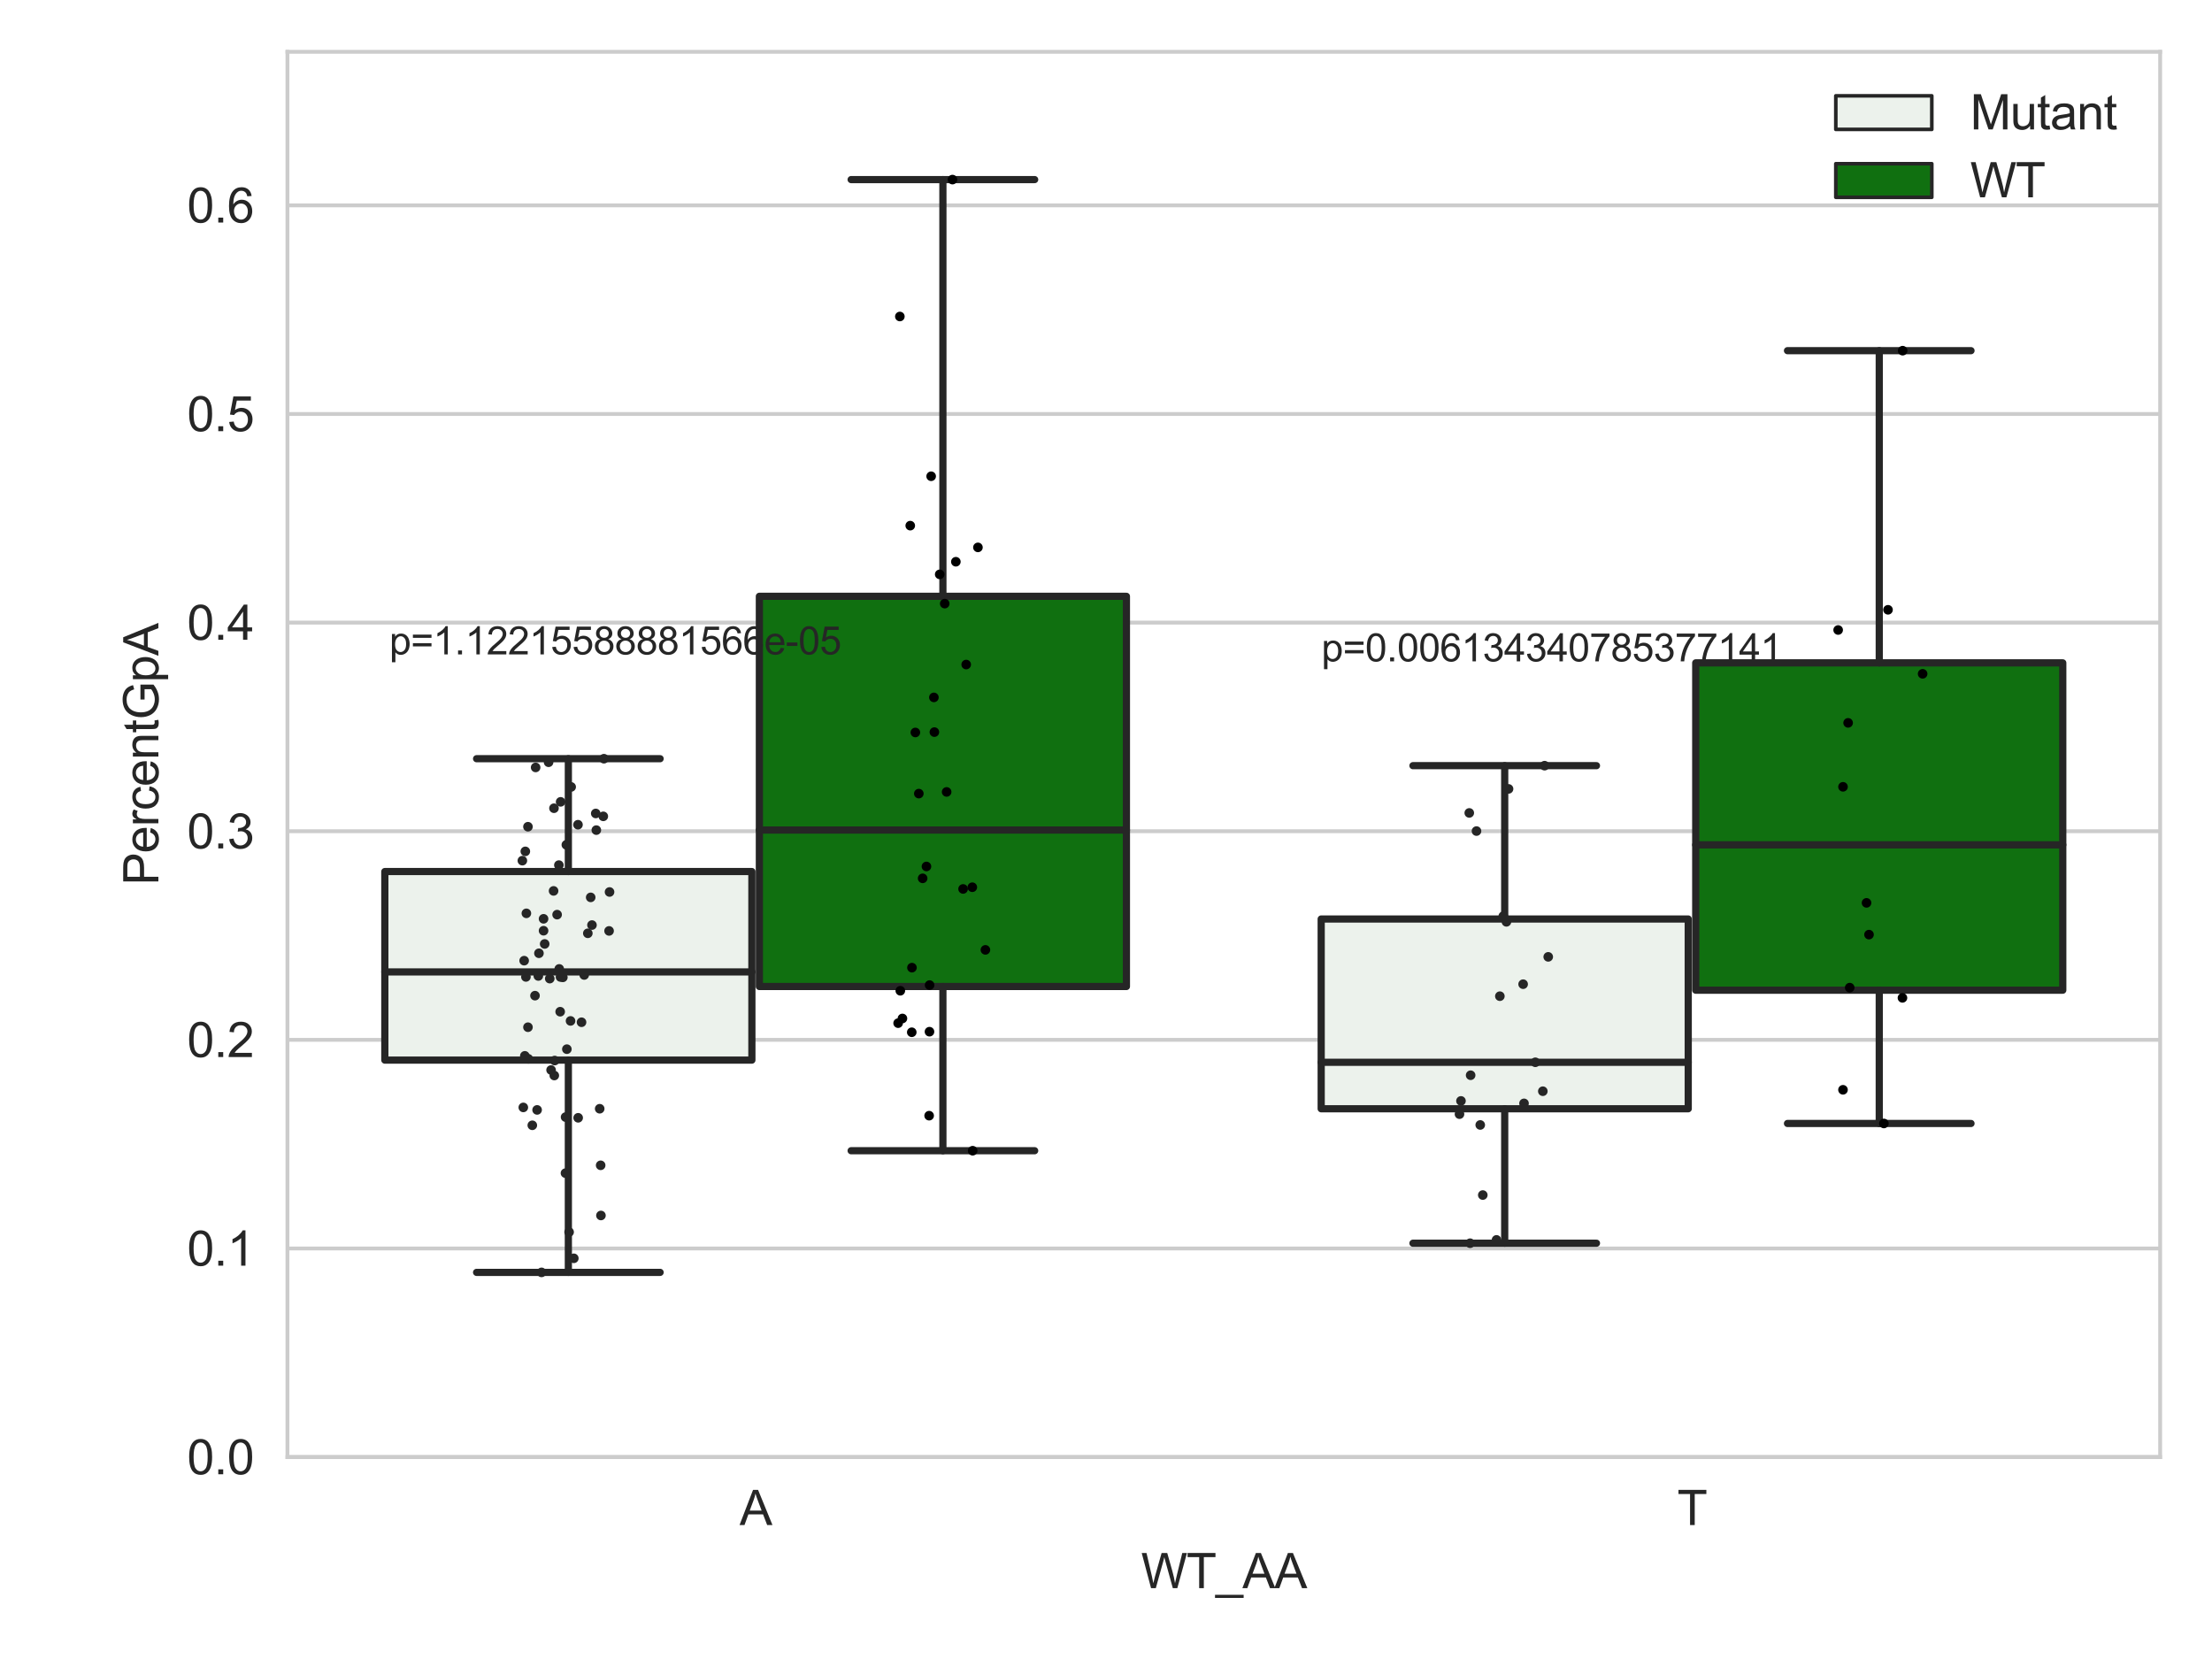 <?xml version="1.0" encoding="utf-8" standalone="no"?>
<!DOCTYPE svg PUBLIC "-//W3C//DTD SVG 1.1//EN"
  "http://www.w3.org/Graphics/SVG/1.1/DTD/svg11.dtd">
<svg xmlns:xlink="http://www.w3.org/1999/xlink" width="460.8pt" height="345.6pt" viewBox="0 0 460.8 345.6" xmlns="http://www.w3.org/2000/svg" version="1.1">
 <defs>
  <style type="text/css">*{stroke-linejoin: round; stroke-linecap: butt}</style>
 </defs>
 <g id="figure_1">
  <g id="patch_1">
   <path d="M 0 345.6 
L 460.8 345.6 
L 460.8 0 
L 0 0 
z
" style="fill: #ffffff"/>
  </g>
  <g id="axes_1">
   <g id="patch_2">
    <path d="M 59.881 303.539 
L 450 303.539 
L 450 10.8 
L 59.881 10.8 
z
" style="fill: #ffffff"/>
   </g>
   <g id="matplotlib.axis_1">
    <g id="xtick_1">
     <g id="text_1">
      <!-- A -->
      <g style="fill: #262626" transform="translate(154.076 317.697)scale(0.1 -0.1)">
       <defs>
        <path id="ArialMT-41" d="M -9 0 
L 1750 4581 
L 2403 4581 
L 4278 0 
L 3588 0 
L 3053 1388 
L 1138 1388 
L 634 0 
L -9 0 
z
M 1313 1881 
L 2866 1881 
L 2388 3150 
Q 2169 3728 2063 4100 
Q 1975 3659 1816 3225 
L 1313 1881 
z
" transform="scale(0.016)"/>
       </defs>
       <use xlink:href="#ArialMT-41"/>
      </g>
     </g>
    </g>
    <g id="xtick_2">
     <g id="text_2">
      <!-- T -->
      <g style="fill: #262626" transform="translate(349.416 317.697)scale(0.1 -0.1)">
       <defs>
        <path id="ArialMT-54" d="M 1659 0 
L 1659 4041 
L 150 4041 
L 150 4581 
L 3781 4581 
L 3781 4041 
L 2266 4041 
L 2266 0 
L 1659 0 
z
" transform="scale(0.016)"/>
       </defs>
       <use xlink:href="#ArialMT-54"/>
      </g>
     </g>
    </g>
    <g id="text_3">
     <!-- WT_AA -->
     <g style="fill: #262626" transform="translate(237.716 330.842)scale(0.1 -0.1)">
      <defs>
       <path id="ArialMT-57" d="M 1294 0 
L 78 4581 
L 700 4581 
L 1397 1578 
Q 1509 1106 1591 641 
Q 1766 1375 1797 1488 
L 2669 4581 
L 3400 4581 
L 4056 2263 
Q 4303 1400 4413 641 
Q 4500 1075 4641 1638 
L 5359 4581 
L 5969 4581 
L 4713 0 
L 4128 0 
L 3163 3491 
Q 3041 3928 3019 4028 
Q 2947 3713 2884 3491 
L 1913 0 
L 1294 0 
z
" transform="scale(0.016)"/>
       <path id="ArialMT-5f" d="M -97 -1272 
L -97 -866 
L 3631 -866 
L 3631 -1272 
L -97 -1272 
z
" transform="scale(0.016)"/>
      </defs>
      <use xlink:href="#ArialMT-57"/>
      <use xlink:href="#ArialMT-54" x="94.385"/>
      <use xlink:href="#ArialMT-5f" x="155.469"/>
      <use xlink:href="#ArialMT-41" x="211.084"/>
      <use xlink:href="#ArialMT-41" x="277.783"/>
     </g>
    </g>
   </g>
   <g id="matplotlib.axis_2">
    <g id="ytick_1">
     <g id="line2d_1">
      <path d="M 59.881 303.539 
L 450 303.539 
" clip-path="url(#p882ad30255)" style="fill: none; stroke: #cccccc; stroke-width: 0.8; stroke-linecap: round"/>
     </g>
     <g id="text_4">
      <!-- 0.0 -->
      <g style="fill: #262626" transform="translate(38.981 307.118)scale(0.1 -0.1)">
       <defs>
        <path id="ArialMT-30" d="M 266 2259 
Q 266 3072 433 3567 
Q 600 4063 929 4331 
Q 1259 4600 1759 4600 
Q 2128 4600 2406 4451 
Q 2684 4303 2865 4023 
Q 3047 3744 3150 3342 
Q 3253 2941 3253 2259 
Q 3253 1453 3087 958 
Q 2922 463 2592 192 
Q 2263 -78 1759 -78 
Q 1097 -78 719 397 
Q 266 969 266 2259 
z
M 844 2259 
Q 844 1131 1108 757 
Q 1372 384 1759 384 
Q 2147 384 2411 759 
Q 2675 1134 2675 2259 
Q 2675 3391 2411 3762 
Q 2147 4134 1753 4134 
Q 1366 4134 1134 3806 
Q 844 3388 844 2259 
z
" transform="scale(0.016)"/>
        <path id="ArialMT-2e" d="M 581 0 
L 581 641 
L 1222 641 
L 1222 0 
L 581 0 
z
" transform="scale(0.016)"/>
       </defs>
       <use xlink:href="#ArialMT-30"/>
       <use xlink:href="#ArialMT-2e" x="55.615"/>
       <use xlink:href="#ArialMT-30" x="83.398"/>
      </g>
     </g>
    </g>
    <g id="ytick_2">
     <g id="line2d_2">
      <path d="M 59.881 260.079 
L 450 260.079 
" clip-path="url(#p882ad30255)" style="fill: none; stroke: #cccccc; stroke-width: 0.8; stroke-linecap: round"/>
     </g>
     <g id="text_5">
      <!-- 0.1 -->
      <g style="fill: #262626" transform="translate(38.981 263.658)scale(0.1 -0.1)">
       <defs>
        <path id="ArialMT-31" d="M 2384 0 
L 1822 0 
L 1822 3584 
Q 1619 3391 1289 3197 
Q 959 3003 697 2906 
L 697 3450 
Q 1169 3672 1522 3987 
Q 1875 4303 2022 4600 
L 2384 4600 
L 2384 0 
z
" transform="scale(0.016)"/>
       </defs>
       <use xlink:href="#ArialMT-30"/>
       <use xlink:href="#ArialMT-2e" x="55.615"/>
       <use xlink:href="#ArialMT-31" x="83.398"/>
      </g>
     </g>
    </g>
    <g id="ytick_3">
     <g id="line2d_3">
      <path d="M 59.881 216.62 
L 450 216.62 
" clip-path="url(#p882ad30255)" style="fill: none; stroke: #cccccc; stroke-width: 0.8; stroke-linecap: round"/>
     </g>
     <g id="text_6">
      <!-- 0.2 -->
      <g style="fill: #262626" transform="translate(38.981 220.198)scale(0.1 -0.1)">
       <defs>
        <path id="ArialMT-32" d="M 3222 541 
L 3222 0 
L 194 0 
Q 188 203 259 391 
Q 375 700 629 1000 
Q 884 1300 1366 1694 
Q 2113 2306 2375 2664 
Q 2638 3022 2638 3341 
Q 2638 3675 2398 3904 
Q 2159 4134 1775 4134 
Q 1369 4134 1125 3890 
Q 881 3647 878 3216 
L 300 3275 
Q 359 3922 746 4261 
Q 1134 4600 1788 4600 
Q 2447 4600 2831 4234 
Q 3216 3869 3216 3328 
Q 3216 3053 3103 2787 
Q 2991 2522 2730 2228 
Q 2469 1934 1863 1422 
Q 1356 997 1212 845 
Q 1069 694 975 541 
L 3222 541 
z
" transform="scale(0.016)"/>
       </defs>
       <use xlink:href="#ArialMT-30"/>
       <use xlink:href="#ArialMT-2e" x="55.615"/>
       <use xlink:href="#ArialMT-32" x="83.398"/>
      </g>
     </g>
    </g>
    <g id="ytick_4">
     <g id="line2d_4">
      <path d="M 59.881 173.16 
L 450 173.16 
" clip-path="url(#p882ad30255)" style="fill: none; stroke: #cccccc; stroke-width: 0.8; stroke-linecap: round"/>
     </g>
     <g id="text_7">
      <!-- 0.3 -->
      <g style="fill: #262626" transform="translate(38.981 176.739)scale(0.1 -0.1)">
       <defs>
        <path id="ArialMT-33" d="M 269 1209 
L 831 1284 
Q 928 806 1161 595 
Q 1394 384 1728 384 
Q 2125 384 2398 659 
Q 2672 934 2672 1341 
Q 2672 1728 2419 1979 
Q 2166 2231 1775 2231 
Q 1616 2231 1378 2169 
L 1441 2663 
Q 1497 2656 1531 2656 
Q 1891 2656 2178 2843 
Q 2466 3031 2466 3422 
Q 2466 3731 2256 3934 
Q 2047 4138 1716 4138 
Q 1388 4138 1169 3931 
Q 950 3725 888 3313 
L 325 3413 
Q 428 3978 793 4289 
Q 1159 4600 1703 4600 
Q 2078 4600 2393 4439 
Q 2709 4278 2876 4000 
Q 3044 3722 3044 3409 
Q 3044 3113 2884 2869 
Q 2725 2625 2413 2481 
Q 2819 2388 3044 2092 
Q 3269 1797 3269 1353 
Q 3269 753 2831 336 
Q 2394 -81 1725 -81 
Q 1122 -81 723 278 
Q 325 638 269 1209 
z
" transform="scale(0.016)"/>
       </defs>
       <use xlink:href="#ArialMT-30"/>
       <use xlink:href="#ArialMT-2e" x="55.615"/>
       <use xlink:href="#ArialMT-33" x="83.398"/>
      </g>
     </g>
    </g>
    <g id="ytick_5">
     <g id="line2d_5">
      <path d="M 59.881 129.7 
L 450 129.7 
" clip-path="url(#p882ad30255)" style="fill: none; stroke: #cccccc; stroke-width: 0.8; stroke-linecap: round"/>
     </g>
     <g id="text_8">
      <!-- 0.4 -->
      <g style="fill: #262626" transform="translate(38.981 133.279)scale(0.1 -0.1)">
       <defs>
        <path id="ArialMT-34" d="M 2069 0 
L 2069 1097 
L 81 1097 
L 81 1613 
L 2172 4581 
L 2631 4581 
L 2631 1613 
L 3250 1613 
L 3250 1097 
L 2631 1097 
L 2631 0 
L 2069 0 
z
M 2069 1613 
L 2069 3678 
L 634 1613 
L 2069 1613 
z
" transform="scale(0.016)"/>
       </defs>
       <use xlink:href="#ArialMT-30"/>
       <use xlink:href="#ArialMT-2e" x="55.615"/>
       <use xlink:href="#ArialMT-34" x="83.398"/>
      </g>
     </g>
    </g>
    <g id="ytick_6">
     <g id="line2d_6">
      <path d="M 59.881 86.241 
L 450 86.241 
" clip-path="url(#p882ad30255)" style="fill: none; stroke: #cccccc; stroke-width: 0.8; stroke-linecap: round"/>
     </g>
     <g id="text_9">
      <!-- 0.5 -->
      <g style="fill: #262626" transform="translate(38.981 89.82)scale(0.1 -0.1)">
       <defs>
        <path id="ArialMT-35" d="M 266 1200 
L 856 1250 
Q 922 819 1161 601 
Q 1400 384 1738 384 
Q 2144 384 2425 690 
Q 2706 997 2706 1503 
Q 2706 1984 2436 2262 
Q 2166 2541 1728 2541 
Q 1456 2541 1237 2417 
Q 1019 2294 894 2097 
L 366 2166 
L 809 4519 
L 3088 4519 
L 3088 3981 
L 1259 3981 
L 1013 2750 
Q 1425 3038 1878 3038 
Q 2478 3038 2890 2622 
Q 3303 2206 3303 1553 
Q 3303 931 2941 478 
Q 2500 -78 1738 -78 
Q 1113 -78 717 272 
Q 322 622 266 1200 
z
" transform="scale(0.016)"/>
       </defs>
       <use xlink:href="#ArialMT-30"/>
       <use xlink:href="#ArialMT-2e" x="55.615"/>
       <use xlink:href="#ArialMT-35" x="83.398"/>
      </g>
     </g>
    </g>
    <g id="ytick_7">
     <g id="line2d_7">
      <path d="M 59.881 42.781 
L 450 42.781 
" clip-path="url(#p882ad30255)" style="fill: none; stroke: #cccccc; stroke-width: 0.8; stroke-linecap: round"/>
     </g>
     <g id="text_10">
      <!-- 0.6 -->
      <g style="fill: #262626" transform="translate(38.981 46.36)scale(0.1 -0.1)">
       <defs>
        <path id="ArialMT-36" d="M 3184 3459 
L 2625 3416 
Q 2550 3747 2413 3897 
Q 2184 4138 1850 4138 
Q 1581 4138 1378 3988 
Q 1113 3794 959 3422 
Q 806 3050 800 2363 
Q 1003 2672 1297 2822 
Q 1591 2972 1913 2972 
Q 2475 2972 2870 2558 
Q 3266 2144 3266 1488 
Q 3266 1056 3080 686 
Q 2894 316 2569 119 
Q 2244 -78 1831 -78 
Q 1128 -78 684 439 
Q 241 956 241 2144 
Q 241 3472 731 4075 
Q 1159 4600 1884 4600 
Q 2425 4600 2770 4297 
Q 3116 3994 3184 3459 
z
M 888 1484 
Q 888 1194 1011 928 
Q 1134 663 1356 523 
Q 1578 384 1822 384 
Q 2178 384 2434 671 
Q 2691 959 2691 1453 
Q 2691 1928 2437 2201 
Q 2184 2475 1800 2475 
Q 1419 2475 1153 2201 
Q 888 1928 888 1484 
z
" transform="scale(0.016)"/>
       </defs>
       <use xlink:href="#ArialMT-30"/>
       <use xlink:href="#ArialMT-2e" x="55.615"/>
       <use xlink:href="#ArialMT-36" x="83.398"/>
      </g>
     </g>
    </g>
    <g id="text_11">
     <!-- PercentGpA -->
     <g style="fill: #262626" transform="translate(32.994 184.405)rotate(-90)scale(0.1 -0.1)">
      <defs>
       <path id="ArialMT-50" d="M 494 0 
L 494 4581 
L 2222 4581 
Q 2678 4581 2919 4538 
Q 3256 4481 3484 4323 
Q 3713 4166 3852 3881 
Q 3991 3597 3991 3256 
Q 3991 2672 3619 2267 
Q 3247 1863 2275 1863 
L 1100 1863 
L 1100 0 
L 494 0 
z
M 1100 2403 
L 2284 2403 
Q 2872 2403 3119 2622 
Q 3366 2841 3366 3238 
Q 3366 3525 3220 3729 
Q 3075 3934 2838 4000 
Q 2684 4041 2272 4041 
L 1100 4041 
L 1100 2403 
z
" transform="scale(0.016)"/>
       <path id="ArialMT-65" d="M 2694 1069 
L 3275 997 
Q 3138 488 2766 206 
Q 2394 -75 1816 -75 
Q 1088 -75 661 373 
Q 234 822 234 1631 
Q 234 2469 665 2931 
Q 1097 3394 1784 3394 
Q 2450 3394 2872 2941 
Q 3294 2488 3294 1666 
Q 3294 1616 3291 1516 
L 816 1516 
Q 847 969 1125 678 
Q 1403 388 1819 388 
Q 2128 388 2347 550 
Q 2566 713 2694 1069 
z
M 847 1978 
L 2700 1978 
Q 2663 2397 2488 2606 
Q 2219 2931 1791 2931 
Q 1403 2931 1139 2672 
Q 875 2413 847 1978 
z
" transform="scale(0.016)"/>
       <path id="ArialMT-72" d="M 416 0 
L 416 3319 
L 922 3319 
L 922 2816 
Q 1116 3169 1280 3281 
Q 1444 3394 1641 3394 
Q 1925 3394 2219 3213 
L 2025 2691 
Q 1819 2813 1613 2813 
Q 1428 2813 1281 2702 
Q 1134 2591 1072 2394 
Q 978 2094 978 1738 
L 978 0 
L 416 0 
z
" transform="scale(0.016)"/>
       <path id="ArialMT-63" d="M 2588 1216 
L 3141 1144 
Q 3050 572 2676 248 
Q 2303 -75 1759 -75 
Q 1078 -75 664 370 
Q 250 816 250 1647 
Q 250 2184 428 2587 
Q 606 2991 970 3192 
Q 1334 3394 1763 3394 
Q 2303 3394 2647 3120 
Q 2991 2847 3088 2344 
L 2541 2259 
Q 2463 2594 2264 2762 
Q 2066 2931 1784 2931 
Q 1359 2931 1093 2626 
Q 828 2322 828 1663 
Q 828 994 1084 691 
Q 1341 388 1753 388 
Q 2084 388 2306 591 
Q 2528 794 2588 1216 
z
" transform="scale(0.016)"/>
       <path id="ArialMT-6e" d="M 422 0 
L 422 3319 
L 928 3319 
L 928 2847 
Q 1294 3394 1984 3394 
Q 2284 3394 2536 3286 
Q 2788 3178 2913 3003 
Q 3038 2828 3088 2588 
Q 3119 2431 3119 2041 
L 3119 0 
L 2556 0 
L 2556 2019 
Q 2556 2363 2490 2533 
Q 2425 2703 2258 2804 
Q 2091 2906 1866 2906 
Q 1506 2906 1245 2678 
Q 984 2450 984 1813 
L 984 0 
L 422 0 
z
" transform="scale(0.016)"/>
       <path id="ArialMT-74" d="M 1650 503 
L 1731 6 
Q 1494 -44 1306 -44 
Q 1000 -44 831 53 
Q 663 150 594 308 
Q 525 466 525 972 
L 525 2881 
L 113 2881 
L 113 3319 
L 525 3319 
L 525 4141 
L 1084 4478 
L 1084 3319 
L 1650 3319 
L 1650 2881 
L 1084 2881 
L 1084 941 
Q 1084 700 1114 631 
Q 1144 563 1211 522 
Q 1278 481 1403 481 
Q 1497 481 1650 503 
z
" transform="scale(0.016)"/>
       <path id="ArialMT-47" d="M 2638 1797 
L 2638 2334 
L 4578 2338 
L 4578 638 
Q 4131 281 3656 101 
Q 3181 -78 2681 -78 
Q 2006 -78 1454 211 
Q 903 500 622 1047 
Q 341 1594 341 2269 
Q 341 2938 620 3517 
Q 900 4097 1425 4378 
Q 1950 4659 2634 4659 
Q 3131 4659 3532 4498 
Q 3934 4338 4162 4050 
Q 4391 3763 4509 3300 
L 3963 3150 
Q 3859 3500 3706 3700 
Q 3553 3900 3268 4020 
Q 2984 4141 2638 4141 
Q 2222 4141 1919 4014 
Q 1616 3888 1430 3681 
Q 1244 3475 1141 3228 
Q 966 2803 966 2306 
Q 966 1694 1177 1281 
Q 1388 869 1791 669 
Q 2194 469 2647 469 
Q 3041 469 3416 620 
Q 3791 772 3984 944 
L 3984 1797 
L 2638 1797 
z
" transform="scale(0.016)"/>
       <path id="ArialMT-70" d="M 422 -1272 
L 422 3319 
L 934 3319 
L 934 2888 
Q 1116 3141 1344 3267 
Q 1572 3394 1897 3394 
Q 2322 3394 2647 3175 
Q 2972 2956 3137 2557 
Q 3303 2159 3303 1684 
Q 3303 1175 3120 767 
Q 2938 359 2589 142 
Q 2241 -75 1856 -75 
Q 1575 -75 1351 44 
Q 1128 163 984 344 
L 984 -1272 
L 422 -1272 
z
M 931 1641 
Q 931 1000 1190 694 
Q 1450 388 1819 388 
Q 2194 388 2461 705 
Q 2728 1022 2728 1688 
Q 2728 2322 2467 2637 
Q 2206 2953 1844 2953 
Q 1484 2953 1207 2617 
Q 931 2281 931 1641 
z
" transform="scale(0.016)"/>
      </defs>
      <use xlink:href="#ArialMT-50"/>
      <use xlink:href="#ArialMT-65" x="66.699"/>
      <use xlink:href="#ArialMT-72" x="122.314"/>
      <use xlink:href="#ArialMT-63" x="155.615"/>
      <use xlink:href="#ArialMT-65" x="205.615"/>
      <use xlink:href="#ArialMT-6e" x="261.23"/>
      <use xlink:href="#ArialMT-74" x="316.846"/>
      <use xlink:href="#ArialMT-47" x="344.629"/>
      <use xlink:href="#ArialMT-70" x="422.412"/>
      <use xlink:href="#ArialMT-41" x="478.027"/>
     </g>
    </g>
   </g>
   <g id="patch_3">
    <path d="M 80.167 220.84 
L 156.631 220.84 
L 156.631 181.56 
L 80.167 181.56 
L 80.167 220.84 
z
" clip-path="url(#p882ad30255)" style="fill: #ecf2ec; stroke: #262626; stroke-width: 1.5; stroke-linejoin: miter"/>
   </g>
   <g id="patch_4">
    <path d="M 158.191 205.505 
L 234.654 205.505 
L 234.654 124.222 
L 158.191 124.222 
L 158.191 205.505 
z
" clip-path="url(#p882ad30255)" style="fill: #107010; stroke: #262626; stroke-width: 1.5; stroke-linejoin: miter"/>
   </g>
   <g id="patch_5">
    <path d="M 275.227 230.975 
L 351.69 230.975 
L 351.69 191.444 
L 275.227 191.444 
L 275.227 230.975 
z
" clip-path="url(#p882ad30255)" style="fill: #ecf2ec; stroke: #262626; stroke-width: 1.5; stroke-linejoin: miter"/>
   </g>
   <g id="patch_6">
    <path d="M 353.251 206.275 
L 429.714 206.275 
L 429.714 138.086 
L 353.251 138.086 
L 353.251 206.275 
z
" clip-path="url(#p882ad30255)" style="fill: #107010; stroke: #262626; stroke-width: 1.5; stroke-linejoin: miter"/>
   </g>
   <g id="patch_7">
    <path d="M 157.411 303.539 
L 157.411 303.539 
L 157.411 303.539 
L 157.411 303.539 
z
" clip-path="url(#p882ad30255)" style="fill: #ecf2ec; stroke: #262626; stroke-width: 0.75; stroke-linejoin: miter"/>
   </g>
   <g id="patch_8">
    <path d="M 157.411 303.539 
L 157.411 303.539 
L 157.411 303.539 
L 157.411 303.539 
z
" clip-path="url(#p882ad30255)" style="fill: #107010; stroke: #262626; stroke-width: 0.75; stroke-linejoin: miter"/>
   </g>
   <g id="PathCollection_1"/>
   <g id="PathCollection_2"/>
   <g id="line2d_8">
    <path d="M 118.399 220.84 
L 118.399 265.059 
" clip-path="url(#p882ad30255)" style="fill: none; stroke: #262626; stroke-width: 1.5; stroke-linecap: round"/>
   </g>
   <g id="line2d_9">
    <path d="M 118.399 181.56 
L 118.399 158.052 
" clip-path="url(#p882ad30255)" style="fill: none; stroke: #262626; stroke-width: 1.5; stroke-linecap: round"/>
   </g>
   <g id="line2d_10">
    <path d="M 99.283 265.059 
L 137.515 265.059 
" clip-path="url(#p882ad30255)" style="fill: none; stroke: #262626; stroke-width: 1.5; stroke-linecap: round"/>
   </g>
   <g id="line2d_11">
    <path d="M 99.283 158.052 
L 137.515 158.052 
" clip-path="url(#p882ad30255)" style="fill: none; stroke: #262626; stroke-width: 1.5; stroke-linecap: round"/>
   </g>
   <g id="line2d_12"/>
   <g id="line2d_13">
    <path d="M 196.423 205.505 
L 196.423 239.716 
" clip-path="url(#p882ad30255)" style="fill: none; stroke: #262626; stroke-width: 1.5; stroke-linecap: round"/>
   </g>
   <g id="line2d_14">
    <path d="M 196.423 124.222 
L 196.423 37.413 
" clip-path="url(#p882ad30255)" style="fill: none; stroke: #262626; stroke-width: 1.5; stroke-linecap: round"/>
   </g>
   <g id="line2d_15">
    <path d="M 177.307 239.716 
L 215.539 239.716 
" clip-path="url(#p882ad30255)" style="fill: none; stroke: #262626; stroke-width: 1.5; stroke-linecap: round"/>
   </g>
   <g id="line2d_16">
    <path d="M 177.307 37.413 
L 215.539 37.413 
" clip-path="url(#p882ad30255)" style="fill: none; stroke: #262626; stroke-width: 1.5; stroke-linecap: round"/>
   </g>
   <g id="line2d_17"/>
   <g id="line2d_18">
    <path d="M 313.458 230.975 
L 313.458 258.985 
" clip-path="url(#p882ad30255)" style="fill: none; stroke: #262626; stroke-width: 1.5; stroke-linecap: round"/>
   </g>
   <g id="line2d_19">
    <path d="M 313.458 191.444 
L 313.458 159.503 
" clip-path="url(#p882ad30255)" style="fill: none; stroke: #262626; stroke-width: 1.5; stroke-linecap: round"/>
   </g>
   <g id="line2d_20">
    <path d="M 294.343 258.985 
L 332.574 258.985 
" clip-path="url(#p882ad30255)" style="fill: none; stroke: #262626; stroke-width: 1.5; stroke-linecap: round"/>
   </g>
   <g id="line2d_21">
    <path d="M 294.343 159.503 
L 332.574 159.503 
" clip-path="url(#p882ad30255)" style="fill: none; stroke: #262626; stroke-width: 1.5; stroke-linecap: round"/>
   </g>
   <g id="line2d_22"/>
   <g id="line2d_23">
    <path d="M 391.482 206.275 
L 391.482 234.04 
" clip-path="url(#p882ad30255)" style="fill: none; stroke: #262626; stroke-width: 1.5; stroke-linecap: round"/>
   </g>
   <g id="line2d_24">
    <path d="M 391.482 138.086 
L 391.482 73.051 
" clip-path="url(#p882ad30255)" style="fill: none; stroke: #262626; stroke-width: 1.5; stroke-linecap: round"/>
   </g>
   <g id="line2d_25">
    <path d="M 372.366 234.04 
L 410.598 234.04 
" clip-path="url(#p882ad30255)" style="fill: none; stroke: #262626; stroke-width: 1.5; stroke-linecap: round"/>
   </g>
   <g id="line2d_26">
    <path d="M 372.366 73.051 
L 410.598 73.051 
" clip-path="url(#p882ad30255)" style="fill: none; stroke: #262626; stroke-width: 1.5; stroke-linecap: round"/>
   </g>
   <g id="line2d_27"/>
   <g id="line2d_28">
    <path d="M 80.167 202.474 
L 156.631 202.474 
" clip-path="url(#p882ad30255)" style="fill: none; stroke: #262626; stroke-width: 1.5; stroke-linecap: round"/>
   </g>
   <g id="line2d_29">
    <path d="M 158.191 172.913 
L 234.654 172.913 
" clip-path="url(#p882ad30255)" style="fill: none; stroke: #262626; stroke-width: 1.5; stroke-linecap: round"/>
   </g>
   <g id="line2d_30">
    <path d="M 275.227 221.294 
L 351.69 221.294 
" clip-path="url(#p882ad30255)" style="fill: none; stroke: #262626; stroke-width: 1.5; stroke-linecap: round"/>
   </g>
   <g id="line2d_31">
    <path d="M 353.251 175.995 
L 429.714 175.995 
" clip-path="url(#p882ad30255)" style="fill: none; stroke: #262626; stroke-width: 1.5; stroke-linecap: round"/>
   </g>
   <g id="patch_9">
    <path d="M 59.881 303.539 
L 59.881 10.8 
" style="fill: none; stroke: #cccccc; stroke-width: 0.8; stroke-linejoin: miter; stroke-linecap: square"/>
   </g>
   <g id="patch_10">
    <path d="M 450 303.539 
L 450 10.8 
" style="fill: none; stroke: #cccccc; stroke-width: 0.8; stroke-linejoin: miter; stroke-linecap: square"/>
   </g>
   <g id="patch_11">
    <path d="M 59.881 303.539 
L 450 303.539 
" style="fill: none; stroke: #cccccc; stroke-width: 0.8; stroke-linejoin: miter; stroke-linecap: square"/>
   </g>
   <g id="patch_12">
    <path d="M 59.881 10.8 
L 450 10.8 
" style="fill: none; stroke: #cccccc; stroke-width: 0.8; stroke-linejoin: miter; stroke-linecap: square"/>
   </g>
   <g id="PathCollection_3">
    <defs>
     <path id="C0_0_c15cd09cc8" d="M 0 1 
C 0.265 1 0.52 0.895 0.707 0.707 
C 0.895 0.52 1 0.265 1 -0 
C 1 -0.265 0.895 -0.52 0.707 -0.707 
C 0.52 -0.895 0.265 -1 0 -1 
C -0.265 -1 -0.52 -0.895 -0.707 -0.707 
C -0.895 -0.52 -1 -0.265 -1 0 
C -1 0.265 -0.895 0.52 -0.707 0.707 
C -0.52 0.895 -0.265 1 0 1 
z
"/>
    </defs>
    <g clip-path="url(#p882ad30255)">
     <use xlink:href="#C0_0_c15cd09cc8" x="111.583" y="159.871" style="fill: #262626"/>
    </g>
    <g clip-path="url(#p882ad30255)">
     <use xlink:href="#C0_0_c15cd09cc8" x="121.143" y="212.953" style="fill: #262626"/>
    </g>
    <g clip-path="url(#p882ad30255)">
     <use xlink:href="#C0_0_c15cd09cc8" x="109.654" y="190.265" style="fill: #262626"/>
    </g>
    <g clip-path="url(#p882ad30255)">
     <use xlink:href="#C0_0_c15cd09cc8" x="125.677" y="170.059" style="fill: #262626"/>
    </g>
    <g clip-path="url(#p882ad30255)">
     <use xlink:href="#C0_0_c15cd09cc8" x="126.882" y="193.927" style="fill: #262626"/>
    </g>
    <g clip-path="url(#p882ad30255)">
     <use xlink:href="#C0_0_c15cd09cc8" x="109.436" y="177.357" style="fill: #262626"/>
    </g>
    <g clip-path="url(#p882ad30255)">
     <use xlink:href="#C0_0_c15cd09cc8" x="109.191" y="200.125" style="fill: #262626"/>
    </g>
    <g clip-path="url(#p882ad30255)">
     <use xlink:href="#C0_0_c15cd09cc8" x="109.984" y="172.222" style="fill: #262626"/>
    </g>
    <g clip-path="url(#p882ad30255)">
     <use xlink:href="#C0_0_c15cd09cc8" x="115.471" y="224.05" style="fill: #262626"/>
    </g>
    <g clip-path="url(#p882ad30255)">
     <use xlink:href="#C0_0_c15cd09cc8" x="125.811" y="158.052" style="fill: #262626"/>
    </g>
    <g clip-path="url(#p882ad30255)">
     <use xlink:href="#C0_0_c15cd09cc8" x="112.271" y="198.582" style="fill: #262626"/>
    </g>
    <g clip-path="url(#p882ad30255)">
     <use xlink:href="#C0_0_c15cd09cc8" x="118.089" y="218.559" style="fill: #262626"/>
    </g>
    <g clip-path="url(#p882ad30255)">
     <use xlink:href="#C0_0_c15cd09cc8" x="116.765" y="203.526" style="fill: #262626"/>
    </g>
    <g clip-path="url(#p882ad30255)">
     <use xlink:href="#C0_0_c15cd09cc8" x="116.425" y="180.217" style="fill: #262626"/>
    </g>
    <g clip-path="url(#p882ad30255)">
     <use xlink:href="#C0_0_c15cd09cc8" x="112.814" y="265.059" style="fill: #262626"/>
    </g>
    <g clip-path="url(#p882ad30255)">
     <use xlink:href="#C0_0_c15cd09cc8" x="125.128" y="242.754" style="fill: #262626"/>
    </g>
    <g clip-path="url(#p882ad30255)">
     <use xlink:href="#C0_0_c15cd09cc8" x="111.89" y="231.215" style="fill: #262626"/>
    </g>
    <g clip-path="url(#p882ad30255)">
     <use xlink:href="#C0_0_c15cd09cc8" x="114.281" y="158.791" style="fill: #262626"/>
    </g>
    <g clip-path="url(#p882ad30255)">
     <use xlink:href="#C0_0_c15cd09cc8" x="114.802" y="222.902" style="fill: #262626"/>
    </g>
    <g clip-path="url(#p882ad30255)">
     <use xlink:href="#C0_0_c15cd09cc8" x="118.982" y="163.932" style="fill: #262626"/>
    </g>
    <g clip-path="url(#p882ad30255)">
     <use xlink:href="#C0_0_c15cd09cc8" x="109.56" y="203.512" style="fill: #262626"/>
    </g>
    <g clip-path="url(#p882ad30255)">
     <use xlink:href="#C0_0_c15cd09cc8" x="109.335" y="219.952" style="fill: #262626"/>
    </g>
    <g clip-path="url(#p882ad30255)">
     <use xlink:href="#C0_0_c15cd09cc8" x="124.927" y="230.971" style="fill: #262626"/>
    </g>
    <g clip-path="url(#p882ad30255)">
     <use xlink:href="#C0_0_c15cd09cc8" x="117.253" y="203.599" style="fill: #262626"/>
    </g>
    <g clip-path="url(#p882ad30255)">
     <use xlink:href="#C0_0_c15cd09cc8" x="110.89" y="234.418" style="fill: #262626"/>
    </g>
    <g clip-path="url(#p882ad30255)">
     <use xlink:href="#C0_0_c15cd09cc8" x="120.44" y="232.857" style="fill: #262626"/>
    </g>
    <g clip-path="url(#p882ad30255)">
     <use xlink:href="#C0_0_c15cd09cc8" x="124.106" y="169.458" style="fill: #262626"/>
    </g>
    <g clip-path="url(#p882ad30255)">
     <use xlink:href="#C0_0_c15cd09cc8" x="116.057" y="190.535" style="fill: #262626"/>
    </g>
    <g clip-path="url(#p882ad30255)">
     <use xlink:href="#C0_0_c15cd09cc8" x="122.455" y="194.423" style="fill: #262626"/>
    </g>
    <g clip-path="url(#p882ad30255)">
     <use xlink:href="#C0_0_c15cd09cc8" x="120.403" y="171.803" style="fill: #262626"/>
    </g>
    <g clip-path="url(#p882ad30255)">
     <use xlink:href="#C0_0_c15cd09cc8" x="114.524" y="203.865" style="fill: #262626"/>
    </g>
    <g clip-path="url(#p882ad30255)">
     <use xlink:href="#C0_0_c15cd09cc8" x="121.704" y="203.105" style="fill: #262626"/>
    </g>
    <g clip-path="url(#p882ad30255)">
     <use xlink:href="#C0_0_c15cd09cc8" x="109.016" y="230.696" style="fill: #262626"/>
    </g>
    <g clip-path="url(#p882ad30255)">
     <use xlink:href="#C0_0_c15cd09cc8" x="113.466" y="196.641" style="fill: #262626"/>
    </g>
    <g clip-path="url(#p882ad30255)">
     <use xlink:href="#C0_0_c15cd09cc8" x="117.8" y="244.389" style="fill: #262626"/>
    </g>
    <g clip-path="url(#p882ad30255)">
     <use xlink:href="#C0_0_c15cd09cc8" x="119.536" y="262.13" style="fill: #262626"/>
    </g>
    <g clip-path="url(#p882ad30255)">
     <use xlink:href="#C0_0_c15cd09cc8" x="115.55" y="220.93" style="fill: #262626"/>
    </g>
    <g clip-path="url(#p882ad30255)">
     <use xlink:href="#C0_0_c15cd09cc8" x="115.32" y="185.59" style="fill: #262626"/>
    </g>
    <g clip-path="url(#p882ad30255)">
     <use xlink:href="#C0_0_c15cd09cc8" x="116.498" y="201.842" style="fill: #262626"/>
    </g>
    <g clip-path="url(#p882ad30255)">
     <use xlink:href="#C0_0_c15cd09cc8" x="113.234" y="191.404" style="fill: #262626"/>
    </g>
    <g clip-path="url(#p882ad30255)">
     <use xlink:href="#C0_0_c15cd09cc8" x="115.406" y="168.368" style="fill: #262626"/>
    </g>
    <g clip-path="url(#p882ad30255)">
     <use xlink:href="#C0_0_c15cd09cc8" x="118.554" y="256.664" style="fill: #262626"/>
    </g>
    <g clip-path="url(#p882ad30255)">
     <use xlink:href="#C0_0_c15cd09cc8" x="117.821" y="232.71" style="fill: #262626"/>
    </g>
    <g clip-path="url(#p882ad30255)">
     <use xlink:href="#C0_0_c15cd09cc8" x="125.187" y="253.206" style="fill: #262626"/>
    </g>
    <g clip-path="url(#p882ad30255)">
     <use xlink:href="#C0_0_c15cd09cc8" x="111.45" y="207.413" style="fill: #262626"/>
    </g>
    <g clip-path="url(#p882ad30255)">
     <use xlink:href="#C0_0_c15cd09cc8" x="124.226" y="172.927" style="fill: #262626"/>
    </g>
    <g clip-path="url(#p882ad30255)">
     <use xlink:href="#C0_0_c15cd09cc8" x="126.979" y="185.817" style="fill: #262626"/>
    </g>
    <g clip-path="url(#p882ad30255)">
     <use xlink:href="#C0_0_c15cd09cc8" x="123.052" y="186.939" style="fill: #262626"/>
    </g>
    <g clip-path="url(#p882ad30255)">
     <use xlink:href="#C0_0_c15cd09cc8" x="118.855" y="212.675" style="fill: #262626"/>
    </g>
    <g clip-path="url(#p882ad30255)">
     <use xlink:href="#C0_0_c15cd09cc8" x="123.319" y="192.708" style="fill: #262626"/>
    </g>
    <g clip-path="url(#p882ad30255)">
     <use xlink:href="#C0_0_c15cd09cc8" x="112.146" y="203.314" style="fill: #262626"/>
    </g>
    <g clip-path="url(#p882ad30255)">
     <use xlink:href="#C0_0_c15cd09cc8" x="116.694" y="210.757" style="fill: #262626"/>
    </g>
    <g clip-path="url(#p882ad30255)">
     <use xlink:href="#C0_0_c15cd09cc8" x="117.981" y="175.989" style="fill: #262626"/>
    </g>
    <g clip-path="url(#p882ad30255)">
     <use xlink:href="#C0_0_c15cd09cc8" x="109.984" y="213.986" style="fill: #262626"/>
    </g>
    <g clip-path="url(#p882ad30255)">
     <use xlink:href="#C0_0_c15cd09cc8" x="113.234" y="193.887" style="fill: #262626"/>
    </g>
    <g clip-path="url(#p882ad30255)">
     <use xlink:href="#C0_0_c15cd09cc8" x="108.819" y="179.29" style="fill: #262626"/>
    </g>
    <g clip-path="url(#p882ad30255)">
     <use xlink:href="#C0_0_c15cd09cc8" x="110.06" y="220.573" style="fill: #262626"/>
    </g>
    <g clip-path="url(#p882ad30255)">
     <use xlink:href="#C0_0_c15cd09cc8" x="116.79" y="167.038" style="fill: #262626"/>
    </g>
   </g>
   <g id="PathCollection_4">
    <defs>
     <path id="C1_0_70e60eadd8" d="M 0 1 
C 0.265 1 0.52 0.895 0.707 0.707 
C 0.895 0.52 1 0.265 1 -0 
C 1 -0.265 0.895 -0.52 0.707 -0.707 
C 0.52 -0.895 0.265 -1 0 -1 
C -0.265 -1 -0.52 -0.895 -0.707 -0.707 
C -0.895 -0.52 -1 -0.265 -1 0 
C -1 0.265 -0.895 0.52 -0.707 0.707 
C -0.52 0.895 -0.265 1 0 1 
z
"/>
    </defs>
    <g clip-path="url(#p882ad30255)">
     <use xlink:href="#C1_0_70e60eadd8" x="202.55" y="184.826"/>
    </g>
    <g clip-path="url(#p882ad30255)">
     <use xlink:href="#C1_0_70e60eadd8" x="193.651" y="205.209"/>
    </g>
    <g clip-path="url(#p882ad30255)">
     <use xlink:href="#C1_0_70e60eadd8" x="196.804" y="125.745"/>
    </g>
    <g clip-path="url(#p882ad30255)">
     <use xlink:href="#C1_0_70e60eadd8" x="187.457" y="65.932"/>
    </g>
    <g clip-path="url(#p882ad30255)">
     <use xlink:href="#C1_0_70e60eadd8" x="191.408" y="165.323"/>
    </g>
    <g clip-path="url(#p882ad30255)">
     <use xlink:href="#C1_0_70e60eadd8" x="197.202" y="164.972"/>
    </g>
    <g clip-path="url(#p882ad30255)">
     <use xlink:href="#C1_0_70e60eadd8" x="190.687" y="152.589"/>
    </g>
    <g clip-path="url(#p882ad30255)">
     <use xlink:href="#C1_0_70e60eadd8" x="194.65" y="152.511"/>
    </g>
    <g clip-path="url(#p882ad30255)">
     <use xlink:href="#C1_0_70e60eadd8" x="187.994" y="212.164"/>
    </g>
    <g clip-path="url(#p882ad30255)">
     <use xlink:href="#C1_0_70e60eadd8" x="187.553" y="206.394"/>
    </g>
    <g clip-path="url(#p882ad30255)">
     <use xlink:href="#C1_0_70e60eadd8" x="189.978" y="201.579"/>
    </g>
    <g clip-path="url(#p882ad30255)">
     <use xlink:href="#C1_0_70e60eadd8" x="202.623" y="239.716"/>
    </g>
    <g clip-path="url(#p882ad30255)">
     <use xlink:href="#C1_0_70e60eadd8" x="198.42" y="37.413"/>
    </g>
    <g clip-path="url(#p882ad30255)">
     <use xlink:href="#C1_0_70e60eadd8" x="192.204" y="182.974"/>
    </g>
    <g clip-path="url(#p882ad30255)">
     <use xlink:href="#C1_0_70e60eadd8" x="193.976" y="99.213"/>
    </g>
    <g clip-path="url(#p882ad30255)">
     <use xlink:href="#C1_0_70e60eadd8" x="195.759" y="119.651"/>
    </g>
    <g clip-path="url(#p882ad30255)">
     <use xlink:href="#C1_0_70e60eadd8" x="201.277" y="138.437"/>
    </g>
    <g clip-path="url(#p882ad30255)">
     <use xlink:href="#C1_0_70e60eadd8" x="200.63" y="185.183"/>
    </g>
    <g clip-path="url(#p882ad30255)">
     <use xlink:href="#C1_0_70e60eadd8" x="205.28" y="197.875"/>
    </g>
    <g clip-path="url(#p882ad30255)">
     <use xlink:href="#C1_0_70e60eadd8" x="187.097" y="213.142"/>
    </g>
    <g clip-path="url(#p882ad30255)">
     <use xlink:href="#C1_0_70e60eadd8" x="194.547" y="145.28"/>
    </g>
    <g clip-path="url(#p882ad30255)">
     <use xlink:href="#C1_0_70e60eadd8" x="193.556" y="232.416"/>
    </g>
    <g clip-path="url(#p882ad30255)">
     <use xlink:href="#C1_0_70e60eadd8" x="189.936" y="215.038"/>
    </g>
    <g clip-path="url(#p882ad30255)">
     <use xlink:href="#C1_0_70e60eadd8" x="199.123" y="117.021"/>
    </g>
    <g clip-path="url(#p882ad30255)">
     <use xlink:href="#C1_0_70e60eadd8" x="203.721" y="114.031"/>
    </g>
    <g clip-path="url(#p882ad30255)">
     <use xlink:href="#C1_0_70e60eadd8" x="192.996" y="180.502"/>
    </g>
    <g clip-path="url(#p882ad30255)">
     <use xlink:href="#C1_0_70e60eadd8" x="193.628" y="214.921"/>
    </g>
    <g clip-path="url(#p882ad30255)">
     <use xlink:href="#C1_0_70e60eadd8" x="189.622" y="109.5"/>
    </g>
   </g>
   <g id="PathCollection_5">
    <defs>
     <path id="C2_0_90ccb90901" d="M 0 1 
C 0.265 1 0.52 0.895 0.707 0.707 
C 0.895 0.52 1 0.265 1 -0 
C 1 -0.265 0.895 -0.52 0.707 -0.707 
C 0.52 -0.895 0.265 -1 0 -1 
C -0.265 -1 -0.52 -0.895 -0.707 -0.707 
C -0.895 -0.52 -1 -0.265 -1 0 
C -1 0.265 -0.895 0.52 -0.707 0.707 
C -0.52 0.895 -0.265 1 0 1 
z
"/>
    </defs>
    <g clip-path="url(#p882ad30255)">
     <use xlink:href="#C2_0_90ccb90901" x="313.819" y="192.033" style="fill: #262626"/>
    </g>
    <g clip-path="url(#p882ad30255)">
     <use xlink:href="#C2_0_90ccb90901" x="312.449" y="207.524" style="fill: #262626"/>
    </g>
    <g clip-path="url(#p882ad30255)">
     <use xlink:href="#C2_0_90ccb90901" x="321.765" y="159.503" style="fill: #262626"/>
    </g>
    <g clip-path="url(#p882ad30255)">
     <use xlink:href="#C2_0_90ccb90901" x="314.257" y="164.342" style="fill: #262626"/>
    </g>
    <g clip-path="url(#p882ad30255)">
     <use xlink:href="#C2_0_90ccb90901" x="306.076" y="169.348" style="fill: #262626"/>
    </g>
    <g clip-path="url(#p882ad30255)">
     <use xlink:href="#C2_0_90ccb90901" x="306.247" y="258.985" style="fill: #262626"/>
    </g>
    <g clip-path="url(#p882ad30255)">
     <use xlink:href="#C2_0_90ccb90901" x="308.892" y="248.95" style="fill: #262626"/>
    </g>
    <g clip-path="url(#p882ad30255)">
     <use xlink:href="#C2_0_90ccb90901" x="304.347" y="229.342" style="fill: #262626"/>
    </g>
    <g clip-path="url(#p882ad30255)">
     <use xlink:href="#C2_0_90ccb90901" x="313.162" y="190.855" style="fill: #262626"/>
    </g>
    <g clip-path="url(#p882ad30255)">
     <use xlink:href="#C2_0_90ccb90901" x="304.039" y="232.098" style="fill: #262626"/>
    </g>
    <g clip-path="url(#p882ad30255)">
     <use xlink:href="#C2_0_90ccb90901" x="322.525" y="199.33" style="fill: #262626"/>
    </g>
    <g clip-path="url(#p882ad30255)">
     <use xlink:href="#C2_0_90ccb90901" x="307.582" y="173.127" style="fill: #262626"/>
    </g>
    <g clip-path="url(#p882ad30255)">
     <use xlink:href="#C2_0_90ccb90901" x="317.296" y="205.024" style="fill: #262626"/>
    </g>
    <g clip-path="url(#p882ad30255)">
     <use xlink:href="#C2_0_90ccb90901" x="311.752" y="258.292" style="fill: #262626"/>
    </g>
    <g clip-path="url(#p882ad30255)">
     <use xlink:href="#C2_0_90ccb90901" x="308.361" y="234.35" style="fill: #262626"/>
    </g>
    <g clip-path="url(#p882ad30255)">
     <use xlink:href="#C2_0_90ccb90901" x="321.399" y="227.321" style="fill: #262626"/>
    </g>
    <g clip-path="url(#p882ad30255)">
     <use xlink:href="#C2_0_90ccb90901" x="306.36" y="223.991" style="fill: #262626"/>
    </g>
    <g clip-path="url(#p882ad30255)">
     <use xlink:href="#C2_0_90ccb90901" x="319.839" y="221.294" style="fill: #262626"/>
    </g>
    <g clip-path="url(#p882ad30255)">
     <use xlink:href="#C2_0_90ccb90901" x="317.482" y="229.852" style="fill: #262626"/>
    </g>
   </g>
   <g id="PathCollection_6">
    <defs>
     <path id="C3_0_84c0344b82" d="M 0 1 
C 0.265 1 0.52 0.895 0.707 0.707 
C 0.895 0.52 1 0.265 1 -0 
C 1 -0.265 0.895 -0.52 0.707 -0.707 
C 0.52 -0.895 0.265 -1 0 -1 
C -0.265 -1 -0.52 -0.895 -0.707 -0.707 
C -0.895 -0.52 -1 -0.265 -1 0 
C -1 0.265 -0.895 0.52 -0.707 0.707 
C -0.52 0.895 -0.265 1 0 1 
z
"/>
    </defs>
    <g clip-path="url(#p882ad30255)">
     <use xlink:href="#C3_0_84c0344b82" x="382.921" y="131.24"/>
    </g>
    <g clip-path="url(#p882ad30255)">
     <use xlink:href="#C3_0_84c0344b82" x="383.929" y="227.023"/>
    </g>
    <g clip-path="url(#p882ad30255)">
     <use xlink:href="#C3_0_84c0344b82" x="385.329" y="205.743"/>
    </g>
    <g clip-path="url(#p882ad30255)">
     <use xlink:href="#C3_0_84c0344b82" x="384.996" y="150.586"/>
    </g>
    <g clip-path="url(#p882ad30255)">
     <use xlink:href="#C3_0_84c0344b82" x="383.933" y="163.909"/>
    </g>
    <g clip-path="url(#p882ad30255)">
     <use xlink:href="#C3_0_84c0344b82" x="393.306" y="127.034"/>
    </g>
    <g clip-path="url(#p882ad30255)">
     <use xlink:href="#C3_0_84c0344b82" x="392.451" y="234.04"/>
    </g>
    <g clip-path="url(#p882ad30255)">
     <use xlink:href="#C3_0_84c0344b82" x="388.832" y="188.082"/>
    </g>
    <g clip-path="url(#p882ad30255)">
     <use xlink:href="#C3_0_84c0344b82" x="389.349" y="194.697"/>
    </g>
    <g clip-path="url(#p882ad30255)">
     <use xlink:href="#C3_0_84c0344b82" x="396.355" y="73.051"/>
    </g>
    <g clip-path="url(#p882ad30255)">
     <use xlink:href="#C3_0_84c0344b82" x="396.317" y="207.871"/>
    </g>
    <g clip-path="url(#p882ad30255)">
     <use xlink:href="#C3_0_84c0344b82" x="400.518" y="140.368"/>
    </g>
   </g>
   <g id="text_12">
    <!-- 58 -->
    <g style="fill: #262626" transform="translate(128.152 -413.545)scale(0.1 -0.1)">
     <defs>
      <path id="ArialMT-38" d="M 1131 2484 
Q 781 2613 612 2850 
Q 444 3088 444 3419 
Q 444 3919 803 4259 
Q 1163 4600 1759 4600 
Q 2359 4600 2725 4251 
Q 3091 3903 3091 3403 
Q 3091 3084 2923 2848 
Q 2756 2613 2416 2484 
Q 2838 2347 3058 2040 
Q 3278 1734 3278 1309 
Q 3278 722 2862 322 
Q 2447 -78 1769 -78 
Q 1091 -78 675 323 
Q 259 725 259 1325 
Q 259 1772 486 2073 
Q 713 2375 1131 2484 
z
M 1019 3438 
Q 1019 3113 1228 2906 
Q 1438 2700 1772 2700 
Q 2097 2700 2305 2904 
Q 2513 3109 2513 3406 
Q 2513 3716 2298 3927 
Q 2084 4138 1766 4138 
Q 1444 4138 1231 3931 
Q 1019 3725 1019 3438 
z
M 838 1322 
Q 838 1081 952 856 
Q 1066 631 1291 507 
Q 1516 384 1775 384 
Q 2178 384 2440 643 
Q 2703 903 2703 1303 
Q 2703 1709 2433 1975 
Q 2163 2241 1756 2241 
Q 1359 2241 1098 1978 
Q 838 1716 838 1322 
z
" transform="scale(0.016)"/>
     </defs>
     <use xlink:href="#ArialMT-35"/>
     <use xlink:href="#ArialMT-38" x="55.615"/>
    </g>
   </g>
   <g id="text_13">
    <!-- p=1.12215588881566e-05 -->
    <g style="fill: #262626" transform="translate(81.11 136.323)scale(0.08 -0.08)">
     <defs>
      <path id="ArialMT-3d" d="M 3381 2694 
L 356 2694 
L 356 3219 
L 3381 3219 
L 3381 2694 
z
M 3381 1303 
L 356 1303 
L 356 1828 
L 3381 1828 
L 3381 1303 
z
" transform="scale(0.016)"/>
      <path id="ArialMT-2d" d="M 203 1375 
L 203 1941 
L 1931 1941 
L 1931 1375 
L 203 1375 
z
" transform="scale(0.016)"/>
     </defs>
     <use xlink:href="#ArialMT-70"/>
     <use xlink:href="#ArialMT-3d" x="55.615"/>
     <use xlink:href="#ArialMT-31" x="114.014"/>
     <use xlink:href="#ArialMT-2e" x="169.629"/>
     <use xlink:href="#ArialMT-31" x="197.412"/>
     <use xlink:href="#ArialMT-32" x="253.027"/>
     <use xlink:href="#ArialMT-32" x="308.643"/>
     <use xlink:href="#ArialMT-31" x="364.258"/>
     <use xlink:href="#ArialMT-35" x="419.873"/>
     <use xlink:href="#ArialMT-35" x="475.488"/>
     <use xlink:href="#ArialMT-38" x="531.104"/>
     <use xlink:href="#ArialMT-38" x="586.719"/>
     <use xlink:href="#ArialMT-38" x="642.334"/>
     <use xlink:href="#ArialMT-38" x="697.949"/>
     <use xlink:href="#ArialMT-31" x="753.564"/>
     <use xlink:href="#ArialMT-35" x="809.18"/>
     <use xlink:href="#ArialMT-36" x="864.795"/>
     <use xlink:href="#ArialMT-36" x="920.41"/>
     <use xlink:href="#ArialMT-65" x="976.025"/>
     <use xlink:href="#ArialMT-2d" x="1031.641"/>
     <use xlink:href="#ArialMT-30" x="1064.941"/>
     <use xlink:href="#ArialMT-35" x="1120.557"/>
    </g>
   </g>
   <g id="text_14">
    <!-- 28 -->
    <g style="fill: #262626" transform="translate(186.67 -413.545)scale(0.1 -0.1)">
     <use xlink:href="#ArialMT-32"/>
     <use xlink:href="#ArialMT-38" x="55.615"/>
    </g>
   </g>
   <g id="text_15">
    <!-- 19 -->
    <g style="fill: #262626" transform="translate(323.211 -413.545)scale(0.1 -0.1)">
     <defs>
      <path id="ArialMT-39" d="M 350 1059 
L 891 1109 
Q 959 728 1153 556 
Q 1347 384 1650 384 
Q 1909 384 2104 503 
Q 2300 622 2425 820 
Q 2550 1019 2634 1356 
Q 2719 1694 2719 2044 
Q 2719 2081 2716 2156 
Q 2547 1888 2255 1720 
Q 1963 1553 1622 1553 
Q 1053 1553 659 1965 
Q 266 2378 266 3053 
Q 266 3750 677 4175 
Q 1088 4600 1706 4600 
Q 2153 4600 2523 4359 
Q 2894 4119 3086 3673 
Q 3278 3228 3278 2384 
Q 3278 1506 3087 986 
Q 2897 466 2520 194 
Q 2144 -78 1638 -78 
Q 1100 -78 759 220 
Q 419 519 350 1059 
z
M 2653 3081 
Q 2653 3566 2395 3850 
Q 2138 4134 1775 4134 
Q 1400 4134 1122 3828 
Q 844 3522 844 3034 
Q 844 2597 1108 2323 
Q 1372 2050 1759 2050 
Q 2150 2050 2401 2323 
Q 2653 2597 2653 3081 
z
" transform="scale(0.016)"/>
     </defs>
     <use xlink:href="#ArialMT-31"/>
     <use xlink:href="#ArialMT-39" x="55.615"/>
    </g>
   </g>
   <g id="text_16">
    <!-- p=0.006134340785377141 -->
    <g style="fill: #262626" transform="translate(275.276 137.774)scale(0.08 -0.08)">
     <defs>
      <path id="ArialMT-37" d="M 303 3981 
L 303 4522 
L 3269 4522 
L 3269 4084 
Q 2831 3619 2401 2847 
Q 1972 2075 1738 1259 
Q 1569 684 1522 0 
L 944 0 
Q 953 541 1156 1306 
Q 1359 2072 1739 2783 
Q 2119 3494 2547 3981 
L 303 3981 
z
" transform="scale(0.016)"/>
     </defs>
     <use xlink:href="#ArialMT-70"/>
     <use xlink:href="#ArialMT-3d" x="55.615"/>
     <use xlink:href="#ArialMT-30" x="114.014"/>
     <use xlink:href="#ArialMT-2e" x="169.629"/>
     <use xlink:href="#ArialMT-30" x="197.412"/>
     <use xlink:href="#ArialMT-30" x="253.027"/>
     <use xlink:href="#ArialMT-36" x="308.643"/>
     <use xlink:href="#ArialMT-31" x="364.258"/>
     <use xlink:href="#ArialMT-33" x="419.873"/>
     <use xlink:href="#ArialMT-34" x="475.488"/>
     <use xlink:href="#ArialMT-33" x="531.104"/>
     <use xlink:href="#ArialMT-34" x="586.719"/>
     <use xlink:href="#ArialMT-30" x="642.334"/>
     <use xlink:href="#ArialMT-37" x="697.949"/>
     <use xlink:href="#ArialMT-38" x="753.564"/>
     <use xlink:href="#ArialMT-35" x="809.18"/>
     <use xlink:href="#ArialMT-33" x="864.795"/>
     <use xlink:href="#ArialMT-37" x="920.41"/>
     <use xlink:href="#ArialMT-37" x="976.025"/>
     <use xlink:href="#ArialMT-31" x="1031.641"/>
     <use xlink:href="#ArialMT-34" x="1087.256"/>
     <use xlink:href="#ArialMT-31" x="1142.871"/>
    </g>
   </g>
   <g id="text_17">
    <!-- 12 -->
    <g style="fill: #262626" transform="translate(381.729 -413.545)scale(0.1 -0.1)">
     <use xlink:href="#ArialMT-31"/>
     <use xlink:href="#ArialMT-32" x="55.615"/>
    </g>
   </g>
   <g id="legend_1">
    <g id="patch_13">
     <path d="M 382.431 26.958 
L 402.431 26.958 
L 402.431 19.958 
L 382.431 19.958 
z
" style="fill: #ecf2ec; stroke: #262626; stroke-width: 0.75; stroke-linejoin: miter"/>
    </g>
    <g id="text_18">
     <!-- Mutant -->
     <g style="fill: #262626" transform="translate(410.431 26.958)scale(0.1 -0.1)">
      <defs>
       <path id="ArialMT-4d" d="M 475 0 
L 475 4581 
L 1388 4581 
L 2472 1338 
Q 2622 884 2691 659 
Q 2769 909 2934 1394 
L 4031 4581 
L 4847 4581 
L 4847 0 
L 4263 0 
L 4263 3834 
L 2931 0 
L 2384 0 
L 1059 3900 
L 1059 0 
L 475 0 
z
" transform="scale(0.016)"/>
       <path id="ArialMT-75" d="M 2597 0 
L 2597 488 
Q 2209 -75 1544 -75 
Q 1250 -75 995 37 
Q 741 150 617 320 
Q 494 491 444 738 
Q 409 903 409 1263 
L 409 3319 
L 972 3319 
L 972 1478 
Q 972 1038 1006 884 
Q 1059 663 1231 536 
Q 1403 409 1656 409 
Q 1909 409 2131 539 
Q 2353 669 2445 892 
Q 2538 1116 2538 1541 
L 2538 3319 
L 3100 3319 
L 3100 0 
L 2597 0 
z
" transform="scale(0.016)"/>
       <path id="ArialMT-61" d="M 2588 409 
Q 2275 144 1986 34 
Q 1697 -75 1366 -75 
Q 819 -75 525 192 
Q 231 459 231 875 
Q 231 1119 342 1320 
Q 453 1522 633 1644 
Q 813 1766 1038 1828 
Q 1203 1872 1538 1913 
Q 2219 1994 2541 2106 
Q 2544 2222 2544 2253 
Q 2544 2597 2384 2738 
Q 2169 2928 1744 2928 
Q 1347 2928 1158 2789 
Q 969 2650 878 2297 
L 328 2372 
Q 403 2725 575 2942 
Q 747 3159 1072 3276 
Q 1397 3394 1825 3394 
Q 2250 3394 2515 3294 
Q 2781 3194 2906 3042 
Q 3031 2891 3081 2659 
Q 3109 2516 3109 2141 
L 3109 1391 
Q 3109 606 3145 398 
Q 3181 191 3288 0 
L 2700 0 
Q 2613 175 2588 409 
z
M 2541 1666 
Q 2234 1541 1622 1453 
Q 1275 1403 1131 1340 
Q 988 1278 909 1158 
Q 831 1038 831 891 
Q 831 666 1001 516 
Q 1172 366 1500 366 
Q 1825 366 2078 508 
Q 2331 650 2450 897 
Q 2541 1088 2541 1459 
L 2541 1666 
z
" transform="scale(0.016)"/>
      </defs>
      <use xlink:href="#ArialMT-4d"/>
      <use xlink:href="#ArialMT-75" x="83.301"/>
      <use xlink:href="#ArialMT-74" x="138.916"/>
      <use xlink:href="#ArialMT-61" x="166.699"/>
      <use xlink:href="#ArialMT-6e" x="222.314"/>
      <use xlink:href="#ArialMT-74" x="277.93"/>
     </g>
    </g>
    <g id="patch_14">
     <path d="M 382.431 41.103 
L 402.431 41.103 
L 402.431 34.103 
L 382.431 34.103 
z
" style="fill: #107010; stroke: #262626; stroke-width: 0.75; stroke-linejoin: miter"/>
    </g>
    <g id="text_19">
     <!-- WT -->
     <g style="fill: #262626" transform="translate(410.431 41.103)scale(0.1 -0.1)">
      <use xlink:href="#ArialMT-57"/>
      <use xlink:href="#ArialMT-54" x="94.385"/>
     </g>
    </g>
   </g>
  </g>
 </g>
 <defs>
  <clipPath id="p882ad30255">
   <rect x="59.881" y="10.8" width="390.119" height="292.739"/>
  </clipPath>
 </defs>
</svg>
